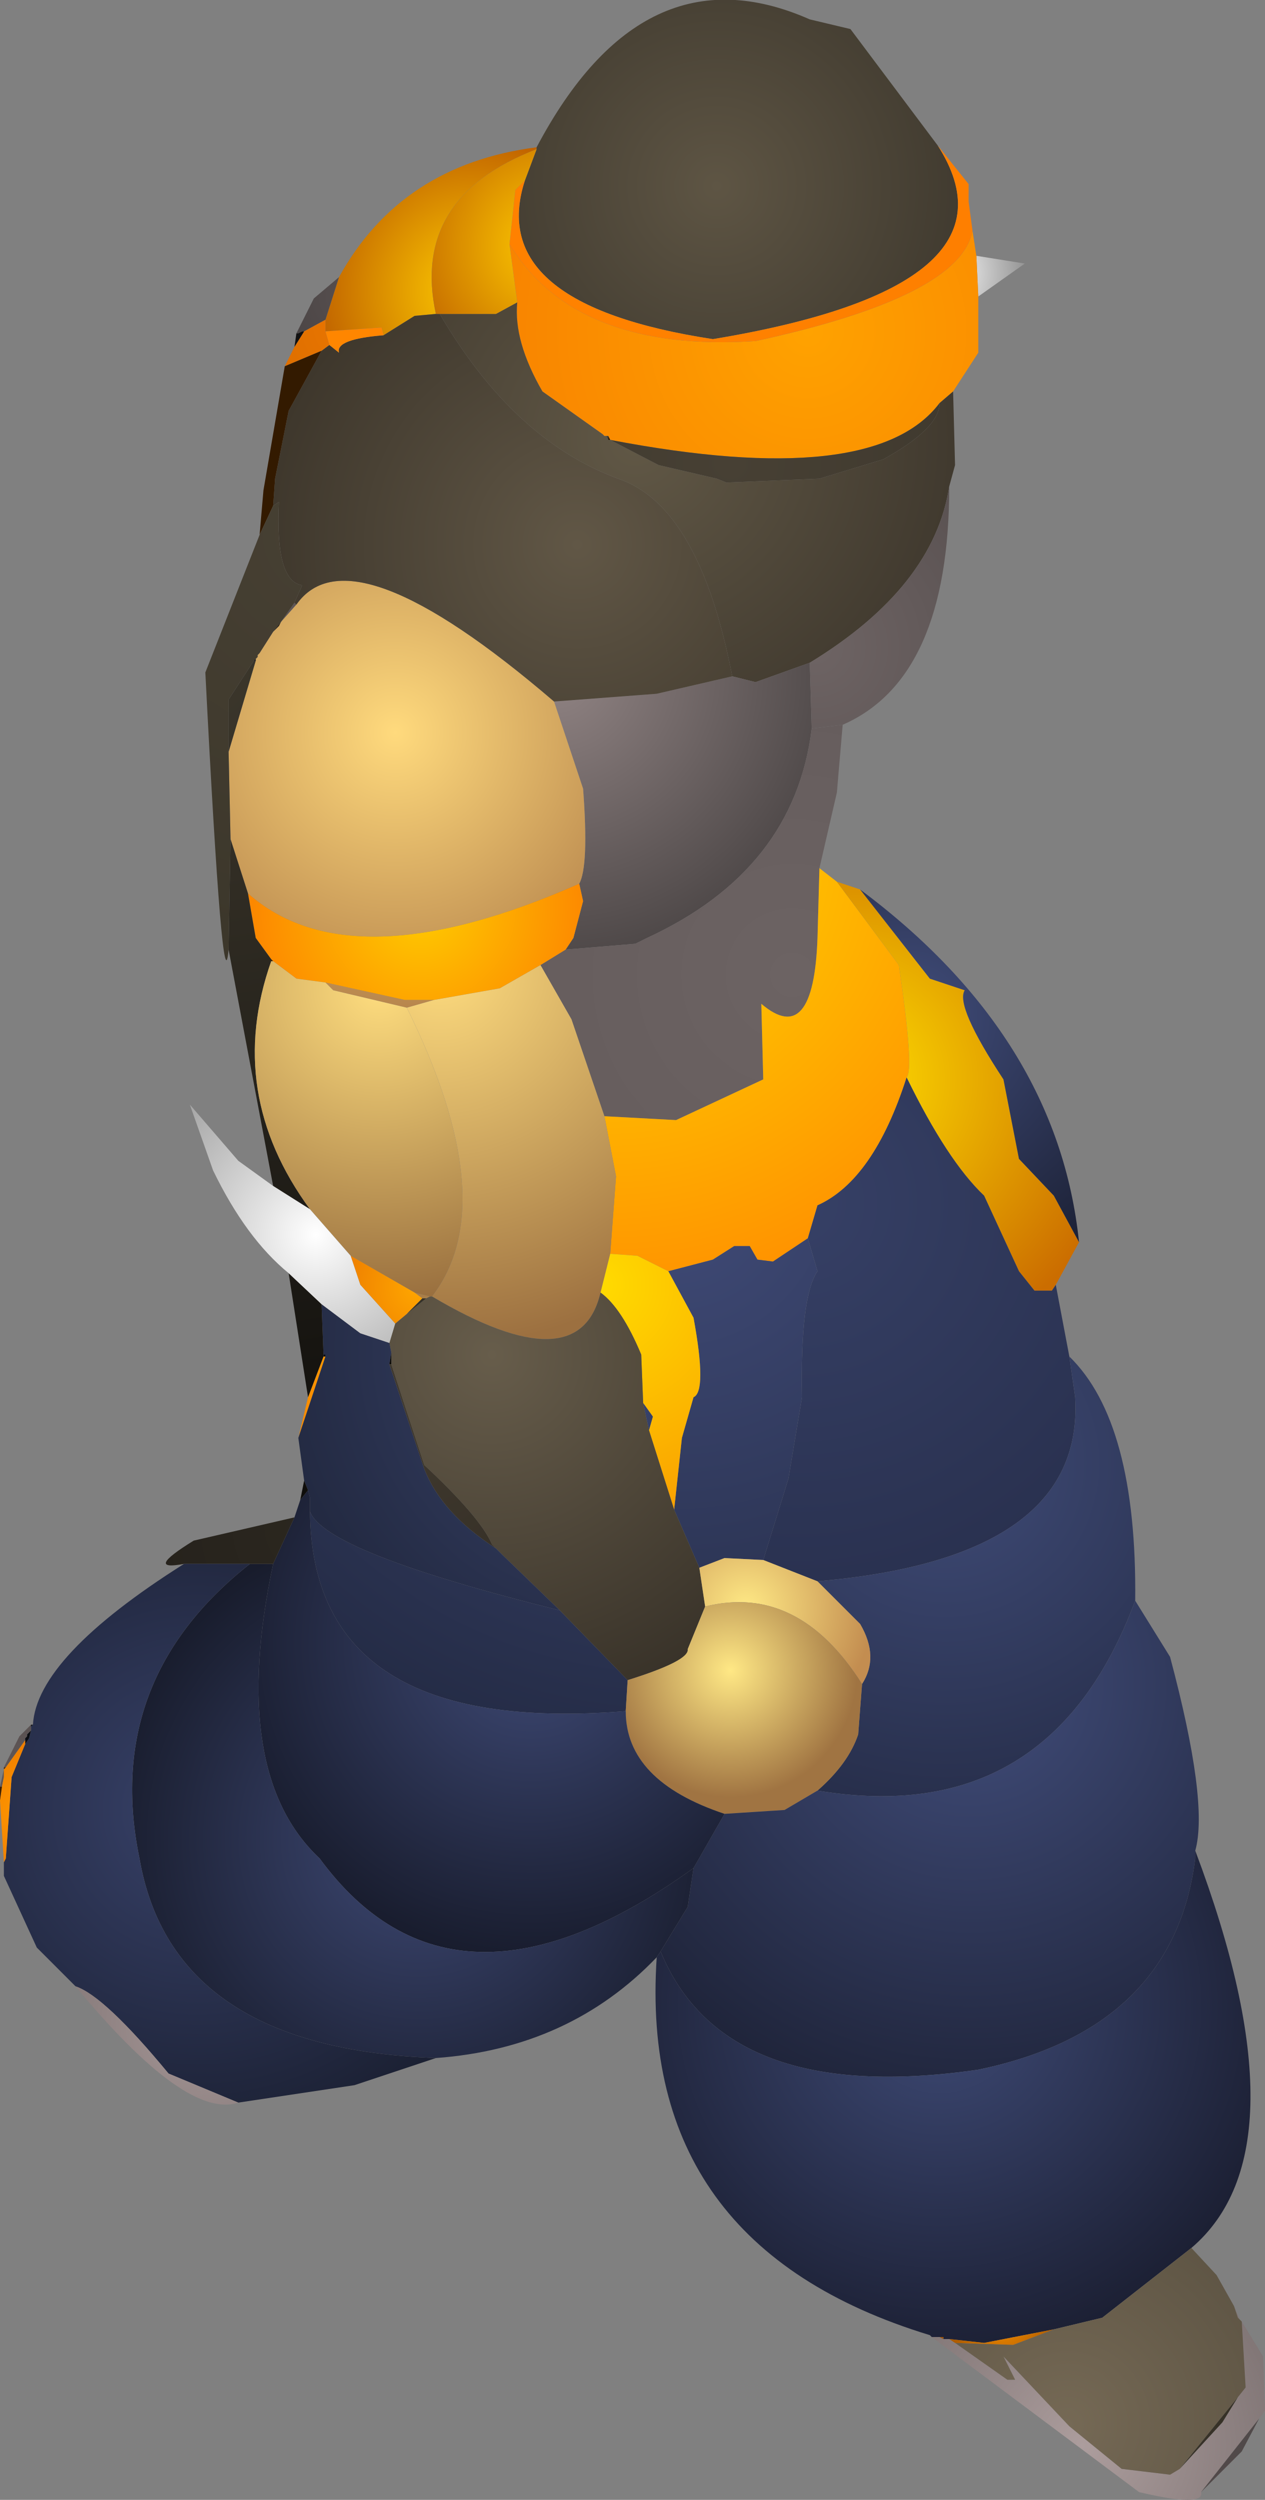 <?xml version="1.0" encoding="UTF-8" standalone="no"?>
<svg xmlns:ffdec="https://www.free-decompiler.com/flash" xmlns:xlink="http://www.w3.org/1999/xlink" ffdec:objectType="shape" height="64.5px" width="32.65px" xmlns="http://www.w3.org/2000/svg">
  <rect width="100%" height="100%" fill="#808080" stroke="none"/>
  <g transform="matrix(1.0, 0.0, 0.0, 1.0, 13.85, 54.15)">
    <path d="M0.0 -50.35 L0.0 -50.3 Q-3.25 -49.05 -2.6 -46.05 L-3.15 -46.0 -3.95 -45.5 -4.0 -45.7 -5.45 -45.6 -5.45 -45.9 -5.1 -47.0 Q-3.5 -49.9 0.0 -50.35" fill="url(#gradient0)" fill-rule="evenodd" stroke="none"/>
    <path d="M0.0 -50.35 Q2.75 -55.55 7.05 -53.65 L8.1 -53.4 10.35 -50.4 Q12.7 -46.75 4.55 -45.4 -1.35 -46.3 -0.3 -49.5 L0.0 -50.3 0.0 -50.35" fill="url(#gradient1)" fill-rule="evenodd" stroke="none"/>
    <path d="M11.35 -47.55 L12.6 -47.35 11.4 -46.5 11.35 -47.55" fill="url(#gradient2)" fill-rule="evenodd" stroke="none"/>
    <path d="M11.25 -48.2 L11.35 -47.55 11.4 -46.5 11.4 -45.05 10.75 -44.05 10.4 -43.75 Q8.7 -41.5 1.9 -42.8 L1.85 -42.9 1.8 -42.9 1.75 -42.9 1.7 -42.95 0.15 -44.05 Q-0.6 -45.35 -0.5 -46.35 L-0.7 -47.85 Q1.0 -45.05 5.65 -45.35 10.95 -46.5 11.25 -48.2" fill="url(#gradient3)" fill-rule="evenodd" stroke="none"/>
    <path d="M-0.3 -49.5 Q-1.35 -46.3 4.55 -45.4 12.7 -46.75 10.35 -50.4 L11.15 -49.4 11.15 -48.95 11.25 -48.2 Q10.95 -46.5 5.65 -45.35 1.0 -45.05 -0.7 -47.85 L-0.55 -49.25 -0.3 -49.5" fill="url(#gradient4)" fill-rule="evenodd" stroke="none"/>
    <path d="M10.75 -44.05 L10.8 -42.15 10.65 -41.6 Q10.25 -39.0 7.05 -37.05 L5.65 -36.55 5.05 -36.7 Q4.2 -41.1 2.1 -41.8 -0.6 -42.8 -2.5 -46.05 L-1.05 -46.05 -0.5 -46.35 Q-0.6 -45.35 0.15 -44.05 L1.7 -42.95 1.75 -42.9 1.8 -42.9 1.85 -42.8 1.9 -42.8 3.15 -42.15 4.65 -41.8 4.9 -41.7 7.3 -41.8 8.95 -42.3 Q10.4 -43.1 10.4 -43.75 L10.75 -44.05" fill="url(#gradient5)" fill-rule="evenodd" stroke="none"/>
    <path d="M10.4 -43.75 Q10.4 -43.1 8.95 -42.3 L7.3 -41.8 4.9 -41.7 4.65 -41.8 3.15 -42.15 1.9 -42.8 Q8.7 -41.5 10.4 -43.75 M1.85 -42.8 L1.8 -42.9 1.85 -42.9 1.85 -42.8" fill="url(#gradient6)" fill-rule="evenodd" stroke="none"/>
    <path d="M1.9 -42.8 L1.85 -42.8 1.85 -42.9 1.9 -42.8" fill="url(#gradient7)" fill-rule="evenodd" stroke="none"/>
    <path d="M5.05 -36.7 L5.65 -36.55 7.05 -37.05 7.1 -35.35 Q6.65 -31.7 2.85 -29.95 L2.55 -29.8 0.75 -29.65 0.95 -29.95 1.2 -30.9 1.1 -31.35 Q1.35 -31.8 1.2 -33.8 L0.45 -36.05 3.1 -36.25 5.05 -36.7" fill="url(#gradient8)" fill-rule="evenodd" stroke="none"/>
    <path d="M10.65 -41.6 Q10.65 -36.65 7.9 -35.45 L7.1 -35.35 7.05 -37.05 Q10.25 -39.0 10.65 -41.6" fill="url(#gradient9)" fill-rule="evenodd" stroke="none"/>
    <path d="M7.9 -35.45 L7.75 -33.7 7.3 -31.75 7.25 -29.95 Q7.15 -27.1 5.8 -28.25 L5.85 -26.3 3.6 -25.25 1.75 -25.35 0.9 -27.85 0.1 -29.25 0.75 -29.65 2.55 -29.8 2.85 -29.95 Q6.65 -31.7 7.1 -35.35 L7.9 -35.45 M-6.25 -38.6 L-6.2 -38.55 -6.6 -38.1 -6.25 -38.6" fill="url(#gradient10)" fill-rule="evenodd" stroke="none"/>
    <path d="M7.3 -31.75 L7.75 -31.4 9.35 -29.25 Q9.75 -26.55 9.55 -26.35 8.7 -23.7 7.25 -23.05 L7.0 -22.2 6.1 -21.6 5.7 -21.65 5.5 -22.0 5.1 -22.0 4.55 -21.65 3.4 -21.35 2.6 -21.75 1.9 -21.8 2.05 -23.8 1.75 -25.35 3.6 -25.25 5.85 -26.3 5.8 -28.25 Q7.15 -27.1 7.25 -29.95 L7.3 -31.75" fill="url(#gradient11)" fill-rule="evenodd" stroke="none"/>
    <path d="M7.75 -31.4 L8.35 -31.2 10.15 -28.9 11.05 -28.6 Q10.8 -28.2 12.05 -26.3 L12.45 -24.25 13.35 -23.3 14.0 -22.1 13.4 -21.0 13.3 -20.85 12.85 -20.85 12.45 -21.35 11.55 -23.3 Q10.6 -24.2 9.55 -26.35 9.75 -26.55 9.35 -29.25 L7.75 -31.4" fill="url(#gradient12)" fill-rule="evenodd" stroke="none"/>
    <path d="M0.45 -36.05 L1.2 -33.8 Q1.35 -31.8 1.1 -31.35 -4.8 -28.75 -7.45 -31.1 L-7.9 -32.5 -7.95 -34.75 -7.25 -37.1 -7.25 -37.15 -7.2 -37.2 -7.2 -37.25 -7.15 -37.3 -6.8 -37.85 -6.65 -38.0 -6.6 -38.1 -6.2 -38.55 Q-4.8 -40.55 0.45 -36.05 M-3.35 -28.15 L-5.25 -28.6 -5.45 -28.8 -3.4 -28.35 -2.65 -28.35 -3.35 -28.15" fill="url(#gradient13)" fill-rule="evenodd" stroke="none"/>
    <path d="M-2.5 -46.05 Q-0.6 -42.8 2.1 -41.8 4.2 -41.1 5.05 -36.7 L3.1 -36.25 0.45 -36.05 Q-4.8 -40.55 -6.2 -38.55 L-6.25 -38.6 -6.05 -39.05 Q-6.75 -39.15 -6.65 -41.2 L-6.8 -41.1 -6.75 -41.8 -6.4 -43.55 -5.55 -45.1 -5.35 -45.25 -5.1 -45.05 Q-5.2 -45.4 -3.95 -45.5 L-3.15 -46.0 -2.6 -46.05 -2.5 -46.05" fill="url(#gradient14)" fill-rule="evenodd" stroke="none"/>
    <path d="M0.75 -29.65 L0.1 -29.25 -0.95 -28.65 -2.65 -28.35 -3.4 -28.35 -5.45 -28.8 -6.2 -28.9 -6.8 -29.35 -6.85 -29.4 -7.25 -29.95 -7.45 -31.1 Q-4.8 -28.75 1.1 -31.35 L1.2 -30.9 0.95 -29.95 0.75 -29.65" fill="url(#gradient15)" fill-rule="evenodd" stroke="none"/>
    <path d="M0.1 -29.25 L0.9 -27.85 1.75 -25.35 2.05 -23.8 1.9 -21.8 1.65 -20.8 Q1.1 -18.45 -2.7 -20.7 -0.85 -23.1 -3.35 -28.15 L-2.65 -28.35 -0.95 -28.65 0.1 -29.25 M-2.75 -20.7 L-2.85 -20.65 -2.95 -20.65 -3.15 -20.8 -2.75 -20.7" fill="url(#gradient16)" fill-rule="evenodd" stroke="none"/>
    <path d="M8.35 -31.2 Q13.45 -27.4 14.0 -22.1 L13.35 -23.3 12.45 -24.25 12.05 -26.3 Q10.8 -28.2 11.05 -28.6 L10.15 -28.9 8.35 -31.2" fill="url(#gradient17)" fill-rule="evenodd" stroke="none"/>
    <path d="M13.4 -21.0 L13.75 -19.15 13.9 -18.1 Q14.15 -13.95 7.25 -13.35 L5.85 -13.9 6.5 -16.0 6.85 -18.1 Q6.8 -20.7 7.25 -21.35 L7.0 -22.2 7.25 -23.05 Q8.7 -23.7 9.55 -26.35 10.6 -24.2 11.55 -23.3 L12.45 -21.35 12.85 -20.85 13.3 -20.85 13.4 -21.0" fill="url(#gradient18)" fill-rule="evenodd" stroke="none"/>
    <path d="M13.75 -19.15 Q15.5 -17.45 15.45 -12.85 13.25 -6.95 7.25 -7.95 8.05 -8.65 8.3 -9.4 L8.4 -10.7 Q8.85 -11.4 8.35 -12.25 L7.25 -13.35 Q14.15 -13.95 13.9 -18.1 L13.75 -19.15" fill="url(#gradient19)" fill-rule="evenodd" stroke="none"/>
    <path d="M3.4 -21.35 L4.55 -21.65 5.1 -22.0 5.5 -22.0 5.7 -21.65 6.1 -21.6 7.0 -22.2 7.25 -21.35 Q6.8 -20.7 6.85 -18.1 L6.5 -16.0 5.85 -13.9 4.85 -13.95 4.2 -13.7 3.55 -15.2 3.75 -17.05 4.05 -18.1 Q4.4 -18.25 4.05 -20.15 L3.4 -21.35 M2.35 -10.8 L2.3 -10.0 Q-5.8 -9.35 -5.85 -15.15 -5.45 -14.1 0.6 -12.6 L2.35 -10.8" fill="url(#gradient20)" fill-rule="evenodd" stroke="none"/>
    <path d="M-6.15 -17.05 L-5.9 -18.1 -5.5 -19.15 -5.45 -19.15 -6.15 -17.05 M3.4 -21.35 L4.05 -20.15 Q4.4 -18.25 4.05 -18.1 L3.75 -17.05 3.55 -15.2 2.9 -17.25 3.0 -17.6 2.75 -17.95 2.7 -19.2 Q2.2 -20.4 1.65 -20.8 L1.9 -21.8 2.6 -21.75 3.4 -21.35" fill="url(#gradient21)" fill-rule="evenodd" stroke="none"/>
    <path d="M1.65 -20.8 Q2.2 -20.4 2.7 -19.2 L2.75 -17.95 2.9 -17.25 3.55 -15.2 4.2 -13.7 4.35 -12.7 3.9 -11.6 Q3.95 -11.3 2.35 -10.8 L0.6 -12.6 -0.9 -14.05 -1.15 -14.3 Q-1.45 -15.0 -2.9 -16.35 L-3.75 -18.95 -3.75 -19.25 -3.8 -19.5 -3.65 -20.0 -3.35 -20.25 -2.85 -20.65 -2.75 -20.7 -2.7 -20.7 Q1.1 -18.45 1.65 -20.8" fill="url(#gradient22)" fill-rule="evenodd" stroke="none"/>
    <path d="M-6.0 -15.95 L-6.15 -17.05 -5.45 -19.15 -5.45 -19.2 -5.5 -19.2 -5.55 -20.5 -4.55 -19.75 -3.8 -19.5 -3.75 -19.25 -3.8 -18.95 -2.9 -16.25 Q-2.45 -15.1 -1.05 -14.2 L-0.9 -14.05 0.6 -12.6 Q-5.45 -14.1 -5.85 -15.15 L-5.85 -15.5 -5.9 -15.7 -6.0 -15.95 M2.75 -17.95 L3.0 -17.6 2.9 -17.25 2.75 -17.95" fill="url(#gradient23)" fill-rule="evenodd" stroke="none"/>
    <path d="M7.25 -13.35 L8.35 -12.25 Q8.85 -11.4 8.4 -10.7 6.75 -13.3 4.35 -12.7 L4.2 -13.7 4.85 -13.95 5.85 -13.9 7.25 -13.35" fill="url(#gradient24)" fill-rule="evenodd" stroke="none"/>
    <path d="M8.4 -10.7 L8.3 -9.4 Q8.05 -8.65 7.25 -7.95 L6.4 -7.45 4.85 -7.35 Q2.3 -8.2 2.3 -10.0 L2.35 -10.8 Q3.95 -11.3 3.9 -11.6 L4.35 -12.7 Q6.75 -13.3 8.4 -10.7" fill="url(#gradient25)" fill-rule="evenodd" stroke="none"/>
    <path d="M15.45 -12.85 L16.35 -11.4 Q17.35 -7.65 17.0 -6.4 L17.0 -6.2 Q16.45 -1.8 11.4 -0.75 4.85 0.2 3.2 -3.8 L3.9 -4.95 4.05 -5.95 4.85 -7.35 6.4 -7.45 7.25 -7.95 Q13.25 -6.95 15.45 -12.85" fill="url(#gradient26)" fill-rule="evenodd" stroke="none"/>
    <path d="M-6.25 -15.0 L-6.1 -15.45 -5.9 -15.7 -5.85 -15.5 -5.85 -15.15 Q-5.8 -9.35 2.3 -10.0 2.3 -8.2 4.85 -7.35 L4.05 -5.95 Q-2.15 -1.5 -5.6 -6.2 -7.95 -8.4 -6.8 -13.8 L-6.25 -15.0" fill="url(#gradient27)" fill-rule="evenodd" stroke="none"/>
    <path d="M17.0 -6.4 Q19.9 1.3 16.9 3.85 L14.6 5.65 13.35 5.95 11.55 6.3 10.65 6.2 10.5 6.2 10.5 6.15 10.4 6.15 10.2 6.15 10.15 6.1 Q2.6 3.8 3.1 -3.65 L3.2 -3.8 Q4.85 0.2 11.4 -0.75 16.45 -1.8 17.0 -6.2 L17.0 -6.4" fill="url(#gradient28)" fill-rule="evenodd" stroke="none"/>
    <path d="M3.1 -3.65 Q0.85 -1.3 -2.6 -1.05 -9.4 -1.3 -10.25 -6.2 -11.2 -10.8 -7.4 -13.8 L-6.8 -13.8 Q-7.95 -8.4 -5.6 -6.2 -2.15 -1.5 4.05 -5.95 L3.9 -4.95 3.2 -3.8 3.1 -3.65" fill="url(#gradient29)" fill-rule="evenodd" stroke="none"/>
    <path d="M18.0 5.35 L18.15 5.7 18.1 5.65 18.0 5.35 M18.2 5.75 L18.75 6.65 18.8 8.05 18.65 8.25 17.15 10.15 Q17.25 10.55 15.55 10.15 L10.2 6.15 10.4 6.15 10.5 6.2 10.65 6.2 10.8 6.3 12.15 7.25 12.35 7.25 12.05 6.65 13.75 8.45 15.1 9.55 16.35 9.7 16.6 9.55 17.7 8.35 18.1 7.7 18.3 7.45 18.2 5.75" fill="url(#gradient30)" fill-rule="evenodd" stroke="none"/>
    <path d="M16.9 3.85 L17.55 4.55 18.0 5.35 18.1 5.65 18.15 5.7 18.2 5.75 18.3 7.45 18.1 7.7 16.6 9.55 16.35 9.7 15.1 9.55 13.75 8.45 12.05 6.65 12.35 7.25 12.15 7.25 10.8 6.3 12.3 6.35 13.35 5.95 14.6 5.65 16.9 3.85" fill="url(#gradient31)" fill-rule="evenodd" stroke="none"/>
    <path d="M10.5 6.15 L10.5 6.2 10.5 6.15" fill="url(#gradient32)" fill-rule="evenodd" stroke="none"/>
    <path d="M10.65 6.2 L11.55 6.3 13.35 5.95 12.3 6.35 10.8 6.3 10.65 6.2 M10.4 6.15 L10.5 6.15 10.5 6.2 10.4 6.15" fill="url(#gradient33)" fill-rule="evenodd" stroke="none"/>
    <path d="M18.65 8.25 L18.2 9.1 17.15 10.15 18.65 8.25" fill="url(#gradient34)" fill-rule="evenodd" stroke="none"/>
    <path d="M16.6 9.55 L18.1 7.7 17.7 8.35 16.6 9.55" fill="url(#gradient35)" fill-rule="evenodd" stroke="none"/>
    <path d="M0.0 -50.3 L-0.3 -49.5 -0.55 -49.25 -0.7 -47.85 -0.5 -46.35 -1.05 -46.05 -2.5 -46.05 -2.6 -46.05 Q-3.25 -49.05 0.0 -50.3" fill="url(#gradient36)" fill-rule="evenodd" stroke="none"/>
    <path d="M-5.45 -45.6 L-4.0 -45.7 -3.95 -45.5 Q-5.2 -45.4 -5.1 -45.05 L-5.35 -45.25 -5.45 -45.6" fill="url(#gradient37)" fill-rule="evenodd" stroke="none"/>
    <path d="M-6.2 -45.55 L-5.75 -46.45 -5.1 -47.0 -5.45 -45.9 -6.0 -45.6 -6.05 -45.6 -6.15 -45.55 -6.2 -45.55" fill="url(#gradient38)" fill-rule="evenodd" stroke="none"/>
    <path d="M-6.5 -44.7 L-6.25 -45.2 -6.0 -45.6 -5.45 -45.9 -5.45 -45.6 -5.35 -45.25 -5.55 -45.1 -6.5 -44.7" fill="url(#gradient39)" fill-rule="evenodd" stroke="none"/>
    <path d="M-6.25 -45.2 L-6.2 -45.55 -6.15 -45.55 -6.05 -45.6 -6.0 -45.6 -6.25 -45.2" fill="url(#gradient40)" fill-rule="evenodd" stroke="none"/>
    <path d="M-7.15 -40.35 L-7.05 -41.5 -6.5 -44.7 -5.55 -45.1 -6.4 -43.55 -6.75 -41.8 -6.8 -41.1 -7.15 -40.35" fill="url(#gradient41)" fill-rule="evenodd" stroke="none"/>
    <path d="M-7.95 -29.65 Q-8.1 -27.95 -8.55 -36.8 L-7.15 -40.35 -6.8 -41.1 -6.65 -41.2 Q-6.75 -39.15 -6.05 -39.05 L-6.25 -38.6 -6.6 -38.1 -6.8 -37.85 -7.15 -37.3 -7.2 -37.25 -7.2 -37.2 -7.25 -37.15 -7.3 -37.1 -7.95 -36.1 -7.95 -34.75 -7.9 -32.5 -7.95 -29.65" fill="url(#gradient42)" fill-rule="evenodd" stroke="none"/>
    <path d="M-6.8 -37.85 L-6.6 -38.1 -6.65 -38.0 -6.8 -37.85" fill="url(#gradient43)" fill-rule="evenodd" stroke="none"/>
    <path d="M-6.1 -15.45 L-6.0 -15.95 -5.9 -15.7 -6.1 -15.45 M-5.9 -18.1 L-6.4 -21.3 -5.55 -20.5 -5.5 -19.2 -5.5 -19.15 -5.9 -18.1 M-6.8 -23.55 L-7.95 -29.65 -7.9 -32.5 -7.45 -31.1 -7.25 -29.95 -6.85 -29.4 -6.85 -29.35 Q-8.05 -25.95 -5.85 -22.95 L-6.8 -23.55 M-7.3 -37.1 L-7.25 -37.1 -7.95 -34.75 -7.95 -36.1 -7.3 -37.1" fill="url(#gradient44)" fill-rule="evenodd" stroke="none"/>
    <path d="M-7.25 -37.1 L-7.3 -37.1 -7.25 -37.15 -7.25 -37.1" fill="url(#gradient45)" fill-rule="evenodd" stroke="none"/>
    <path d="M-6.85 -29.35 L-6.85 -29.4 -6.8 -29.35 -6.85 -29.35" fill="url(#gradient46)" fill-rule="evenodd" stroke="none"/>
    <path d="M-6.85 -29.35 L-6.8 -29.35 -6.2 -28.9 -5.45 -28.8 -5.25 -28.6 -3.35 -28.15 Q-0.85 -23.1 -2.7 -20.7 L-2.75 -20.7 -3.15 -20.8 -4.8 -21.75 -5.85 -22.95 Q-8.05 -25.95 -6.85 -29.35" fill="url(#gradient47)" fill-rule="evenodd" stroke="none"/>
    <path d="M-3.35 -20.25 L-3.65 -20.0 -4.55 -21.0 -4.8 -21.75 -3.15 -20.8 -2.95 -20.65 -3.35 -20.25" fill="url(#gradient48)" fill-rule="evenodd" stroke="none"/>
    <path d="M-2.85 -20.65 L-3.35 -20.25 -2.95 -20.65 -2.85 -20.65" fill="url(#gradient49)" fill-rule="evenodd" stroke="none"/>
    <path d="M-6.4 -21.3 Q-7.5 -22.2 -8.35 -23.95 L-8.95 -25.65 -7.7 -24.2 -6.8 -23.55 -5.85 -22.95 -4.8 -21.75 -4.55 -21.0 -3.65 -20.0 -3.8 -19.5 -4.55 -19.75 -5.55 -20.5 -6.4 -21.3" fill="url(#gradient50)" fill-rule="evenodd" stroke="none"/>
    <path d="M-3.75 -19.25 L-3.75 -18.95 -3.8 -18.95 -3.75 -19.25" fill="url(#gradient51)" fill-rule="evenodd" stroke="none"/>
    <path d="M-3.75 -18.95 L-2.9 -16.35 Q-1.45 -15.0 -1.15 -14.3 L-1.05 -14.2 Q-2.45 -15.1 -2.9 -16.25 L-3.8 -18.95 -3.75 -18.95" fill="url(#gradient52)" fill-rule="evenodd" stroke="none"/>
    <path d="M-5.5 -19.15 L-5.5 -19.2 -5.45 -19.2 -5.45 -19.15 -5.5 -19.15" fill="url(#gradient53)" fill-rule="evenodd" stroke="none"/>
    <path d="M-9.1 -13.8 Q-10.15 -13.6 -8.85 -14.4 L-6.25 -15.0 -6.8 -13.8 -7.4 -13.8 -9.1 -13.8" fill="url(#gradient54)" fill-rule="evenodd" stroke="none"/>
    <path d="M-2.6 -1.05 L-4.7 -0.35 -7.7 0.1 -9.5 -0.65 Q-11.15 -2.65 -11.9 -2.9 L-12.9 -3.9 -13.75 -5.75 -13.75 -6.1 -13.7 -6.2 -13.55 -8.3 -13.2 -9.15 -13.1 -9.3 -13.05 -9.5 -13.05 -9.6 -13.0 -9.65 Q-12.9 -11.4 -9.1 -13.8 L-7.4 -13.8 Q-11.2 -10.8 -10.25 -6.2 -9.4 -1.3 -2.6 -1.05" fill="url(#gradient55)" fill-rule="evenodd" stroke="none"/>
    <path d="M-1.15 -14.3 L-0.9 -14.05 -1.05 -14.2 -1.15 -14.3" fill="url(#gradient56)" fill-rule="evenodd" stroke="none"/>
    <path d="M-7.7 0.1 Q-9.05 0.55 -11.9 -2.9 -11.15 -2.65 -9.5 -0.65 L-7.7 0.1 M-13.85 -8.05 L-13.75 -8.5 -13.75 -8.3 -13.8 -8.05 -13.85 -8.05 M-13.75 -8.55 L-13.35 -9.35 -13.05 -9.65 -13.05 -9.6 -13.05 -9.5 -13.1 -9.45 -13.15 -9.4 -13.15 -9.35 -13.2 -9.3 -13.2 -9.25 -13.7 -8.55 -13.75 -8.55" fill="url(#gradient57)" fill-rule="evenodd" stroke="none"/>
    <path d="M-13.05 -9.65 L-13.0 -9.65 -13.05 -9.6 -13.05 -9.65 M-13.2 -9.25 L-13.2 -9.3 -13.15 -9.35 -13.15 -9.4 -13.1 -9.45 -13.05 -9.5 -13.1 -9.3 -13.2 -9.15 -13.2 -9.25" fill="url(#gradient58)" fill-rule="evenodd" stroke="none"/>
    <path d="M-13.75 -6.1 L-13.85 -7.7 -13.8 -8.05 -13.75 -8.3 -13.75 -8.5 -13.7 -8.55 -13.2 -9.25 -13.2 -9.15 -13.55 -8.3 -13.7 -6.2 -13.75 -6.1" fill="url(#gradient59)" fill-rule="evenodd" stroke="none"/>
    <path d="M-13.85 -7.7 L-13.85 -8.05 -13.8 -8.05 -13.85 -7.7 M-13.75 -8.5 L-13.75 -8.55 -13.7 -8.55 -13.75 -8.5" fill="url(#gradient60)" fill-rule="evenodd" stroke="none"/>
  </g>
  <defs>
    <radialGradient cx="0" cy="0" gradientTransform="matrix(0.005, 0.0, 0.0, 0.005, -1.7, -46.65)" gradientUnits="userSpaceOnUse" id="gradient0" r="819.2" spreadMethod="pad">
      <stop offset="0.0" stop-color="#ffcd00"/>
      <stop offset="1.0" stop-color="#bf6000"/>
    </radialGradient>
    <radialGradient cx="0" cy="0" gradientTransform="matrix(0.008, 0.0, 0.0, 0.008, 4.65, -49.35)" gradientUnits="userSpaceOnUse" id="gradient1" r="819.2" spreadMethod="pad">
      <stop offset="0.0" stop-color="#5e5544"/>
      <stop offset="1.0" stop-color="#403a2f"/>
    </radialGradient>
    <radialGradient cx="0" cy="0" gradientTransform="matrix(0.003, 0.0, 0.0, 0.003, 10.5, -47.1)" gradientUnits="userSpaceOnUse" id="gradient2" r="819.2" spreadMethod="pad">
      <stop offset="0.0" stop-color="#ffffff"/>
      <stop offset="1.0" stop-color="#838383"/>
    </radialGradient>
    <radialGradient cx="0" cy="0" gradientTransform="matrix(0.01, 0.0, 0.0, 0.01, 7.0, -45.6)" gradientUnits="userSpaceOnUse" id="gradient3" r="819.2" spreadMethod="pad">
      <stop offset="0.0" stop-color="#ffa200"/>
      <stop offset="1.0" stop-color="#f88300"/>
    </radialGradient>
    <radialGradient cx="0" cy="0" gradientTransform="matrix(0.013, 0.0, 0.0, 0.013, 1.05, -46.15)" gradientUnits="userSpaceOnUse" id="gradient4" r="819.2" spreadMethod="pad">
      <stop offset="0.0" stop-color="#ff8200"/>
      <stop offset="1.0" stop-color="#fe7f00"/>
    </radialGradient>
    <radialGradient cx="0" cy="0" gradientTransform="matrix(0.01, 0.0, 0.0, 0.01, 2.55, -42.8)" gradientUnits="userSpaceOnUse" id="gradient5" r="819.2" spreadMethod="pad">
      <stop offset="0.0" stop-color="#615846"/>
      <stop offset="1.0" stop-color="#413a2f"/>
    </radialGradient>
    <radialGradient cx="0" cy="0" gradientTransform="matrix(0.008, 0.0, 0.0, 0.008, 5.0, -42.2)" gradientUnits="userSpaceOnUse" id="gradient6" r="819.2" spreadMethod="pad">
      <stop offset="0.0" stop-color="#474034"/>
      <stop offset="1.0" stop-color="#3f392e"/>
    </radialGradient>
    <radialGradient cx="0" cy="0" gradientTransform="matrix(0.007, 0.0, 0.0, 0.007, 0.25, -44.0)" gradientUnits="userSpaceOnUse" id="gradient7" r="819.2" spreadMethod="pad">
      <stop offset="0.0" stop-color="#331a00"/>
      <stop offset="1.0" stop-color="#331a00"/>
    </radialGradient>
    <radialGradient cx="0" cy="0" gradientTransform="matrix(0.009, 0.0, 0.0, 0.009, 0.5, -36.8)" gradientUnits="userSpaceOnUse" id="gradient8" r="819.2" spreadMethod="pad">
      <stop offset="0.0" stop-color="#918484"/>
      <stop offset="1.0" stop-color="#4e4848"/>
    </radialGradient>
    <radialGradient cx="0" cy="0" gradientTransform="matrix(0.007, 0.0, 0.0, 0.007, 7.2, -37.45)" gradientUnits="userSpaceOnUse" id="gradient9" r="819.2" spreadMethod="pad">
      <stop offset="0.0" stop-color="#6e6464"/>
      <stop offset="1.0" stop-color="#585050"/>
    </radialGradient>
    <radialGradient cx="0" cy="0" gradientTransform="matrix(0.021, 0.0, 0.0, 0.021, 6.6, -29.0)" gradientUnits="userSpaceOnUse" id="gradient10" r="819.2" spreadMethod="pad">
      <stop offset="0.0" stop-color="#6c6363"/>
      <stop offset="1.0" stop-color="#5d5454"/>
    </radialGradient>
    <radialGradient cx="0" cy="0" gradientTransform="matrix(0.014, 0.0, 0.0, 0.014, 1.85, -32.2)" gradientUnits="userSpaceOnUse" id="gradient11" r="819.2" spreadMethod="pad">
      <stop offset="0.0" stop-color="#ffdc00"/>
      <stop offset="1.0" stop-color="#ff9300"/>
    </radialGradient>
    <radialGradient cx="0" cy="0" gradientTransform="matrix(0.009, 0.0, 0.0, 0.009, 8.05, -26.3)" gradientUnits="userSpaceOnUse" id="gradient12" r="819.2" spreadMethod="pad">
      <stop offset="0.0" stop-color="#ffdf00"/>
      <stop offset="1.0" stop-color="#cb6d00"/>
    </radialGradient>
    <radialGradient cx="0" cy="0" gradientTransform="matrix(0.009, 0.0, 0.0, 0.009, -3.65, -35.25)" gradientUnits="userSpaceOnUse" id="gradient13" r="819.2" spreadMethod="pad">
      <stop offset="0.0" stop-color="#ffda7d"/>
      <stop offset="1.0" stop-color="#b5834b"/>
    </radialGradient>
    <radialGradient cx="0" cy="0" gradientTransform="matrix(0.01, 0.0, 0.0, 0.01, 1.05, -40.1)" gradientUnits="userSpaceOnUse" id="gradient14" r="819.2" spreadMethod="pad">
      <stop offset="0.0" stop-color="#615746"/>
      <stop offset="1.0" stop-color="#3e372c"/>
    </radialGradient>
    <radialGradient cx="0" cy="0" gradientTransform="matrix(0.006, 0.0, 0.0, 0.006, -3.0, -30.75)" gradientUnits="userSpaceOnUse" id="gradient15" r="819.2" spreadMethod="pad">
      <stop offset="0.0" stop-color="#ffcc00"/>
      <stop offset="1.0" stop-color="#fc7f00"/>
    </radialGradient>
    <radialGradient cx="0" cy="0" gradientTransform="matrix(0.012, 0.0, 0.0, 0.012, -2.5, -29.25)" gradientUnits="userSpaceOnUse" id="gradient16" r="819.2" spreadMethod="pad">
      <stop offset="0.0" stop-color="#ffdd7f"/>
      <stop offset="1.0" stop-color="#9c7040"/>
    </radialGradient>
    <radialGradient cx="0" cy="0" gradientTransform="matrix(0.009, 0.0, 0.0, 0.009, 9.65, -27.9)" gradientUnits="userSpaceOnUse" id="gradient17" r="819.2" spreadMethod="pad">
      <stop offset="0.0" stop-color="#414d7b"/>
      <stop offset="1.0" stop-color="#1b2034"/>
    </radialGradient>
    <radialGradient cx="0" cy="0" gradientTransform="matrix(0.015, 0.0, 0.0, 0.015, 6.75, -23.1)" gradientUnits="userSpaceOnUse" id="gradient18" r="819.2" spreadMethod="pad">
      <stop offset="0.0" stop-color="#364066"/>
      <stop offset="1.0" stop-color="#272e4b"/>
    </radialGradient>
    <radialGradient cx="0" cy="0" gradientTransform="matrix(0.012, 0.0, 0.0, 0.012, 10.55, -16.4)" gradientUnits="userSpaceOnUse" id="gradient19" r="819.2" spreadMethod="pad">
      <stop offset="0.0" stop-color="#3f4b77"/>
      <stop offset="1.0" stop-color="#252c47"/>
    </radialGradient>
    <radialGradient cx="0" cy="0" gradientTransform="matrix(0.02, 0.0, 0.0, 0.02, 3.55, -23.4)" gradientUnits="userSpaceOnUse" id="gradient20" r="819.2" spreadMethod="pad">
      <stop offset="0.0" stop-color="#404b78"/>
      <stop offset="1.0" stop-color="#212840"/>
    </radialGradient>
    <radialGradient cx="0" cy="0" gradientTransform="matrix(0.011, 0.0, 0.0, 0.011, 1.6, -21.0)" gradientUnits="userSpaceOnUse" id="gradient21" r="819.2" spreadMethod="pad">
      <stop offset="0.0" stop-color="#ffdb00"/>
      <stop offset="1.0" stop-color="#f88500"/>
    </radialGradient>
    <radialGradient cx="0" cy="0" gradientTransform="matrix(0.012, 0.0, 0.0, 0.012, -1.15, -19.2)" gradientUnits="userSpaceOnUse" id="gradient22" r="819.2" spreadMethod="pad">
      <stop offset="0.0" stop-color="#675d4b"/>
      <stop offset="1.0" stop-color="#363027"/>
    </radialGradient>
    <radialGradient cx="0" cy="0" gradientTransform="matrix(0.011, 0.0, 0.0, 0.011, 2.35, -19.35)" gradientUnits="userSpaceOnUse" id="gradient23" r="819.2" spreadMethod="pad">
      <stop offset="0.0" stop-color="#3b4670"/>
      <stop offset="1.0" stop-color="#232a42"/>
    </radialGradient>
    <radialGradient cx="0" cy="0" gradientTransform="matrix(0.004, 0.0, 0.0, 0.004, 5.4, -12.65)" gradientUnits="userSpaceOnUse" id="gradient24" r="819.2" spreadMethod="pad">
      <stop offset="0.0" stop-color="#ffe985"/>
      <stop offset="1.0" stop-color="#c38d50"/>
    </radialGradient>
    <radialGradient cx="0" cy="0" gradientTransform="matrix(0.004, 0.0, 0.0, 0.004, 5.0, -11.05)" gradientUnits="userSpaceOnUse" id="gradient25" r="819.2" spreadMethod="pad">
      <stop offset="0.0" stop-color="#ffe885"/>
      <stop offset="1.0" stop-color="#a07442"/>
    </radialGradient>
    <radialGradient cx="0" cy="0" gradientTransform="matrix(0.014, 0.0, 0.0, 0.014, 11.2, -10.7)" gradientUnits="userSpaceOnUse" id="gradient26" r="819.2" spreadMethod="pad">
      <stop offset="0.0" stop-color="#414d7b"/>
      <stop offset="1.0" stop-color="#1e2338"/>
    </radialGradient>
    <radialGradient cx="0" cy="0" gradientTransform="matrix(0.01, 0.0, 0.0, 0.01, -0.15, -11.75)" gradientUnits="userSpaceOnUse" id="gradient27" r="819.2" spreadMethod="pad">
      <stop offset="0.0" stop-color="#3e4975"/>
      <stop offset="1.0" stop-color="#181c2d"/>
    </radialGradient>
    <radialGradient cx="0" cy="0" gradientTransform="matrix(0.011, 0.0, 0.0, 0.011, 10.4, -2.4)" gradientUnits="userSpaceOnUse" id="gradient28" r="819.2" spreadMethod="pad">
      <stop offset="0.0" stop-color="#3e4a76"/>
      <stop offset="1.0" stop-color="#1c2034"/>
    </radialGradient>
    <radialGradient cx="0" cy="0" gradientTransform="matrix(0.01, 0.0, 0.0, 0.01, -3.05, -6.7)" gradientUnits="userSpaceOnUse" id="gradient29" r="819.2" spreadMethod="pad">
      <stop offset="0.0" stop-color="#3e4975"/>
      <stop offset="1.0" stop-color="#181c2c"/>
    </radialGradient>
    <radialGradient cx="0" cy="0" gradientTransform="matrix(0.008, 0.0, 0.0, 0.008, 14.1, 8.95)" gradientUnits="userSpaceOnUse" id="gradient30" r="819.2" spreadMethod="pad">
      <stop offset="0.0" stop-color="#ac9d9d"/>
      <stop offset="1.0" stop-color="#766c6c"/>
    </radialGradient>
    <radialGradient cx="0" cy="0" gradientTransform="matrix(0.008, 0.0, 0.0, 0.008, 13.7, 8.4)" gradientUnits="userSpaceOnUse" id="gradient31" r="819.2" spreadMethod="pad">
      <stop offset="0.0" stop-color="#756955"/>
      <stop offset="1.0" stop-color="#5b5242"/>
    </radialGradient>
    <radialGradient cx="0" cy="0" gradientTransform="matrix(0.011, 0.0, 0.0, 0.011, 5.75, 3.7)" gradientUnits="userSpaceOnUse" id="gradient32" r="819.2" spreadMethod="pad">
      <stop offset="0.0" stop-color="#191e30"/>
      <stop offset="1.0" stop-color="#08090e"/>
    </radialGradient>
    <radialGradient cx="0" cy="0" gradientTransform="matrix(0.002, 0.0, 0.0, 0.002, 12.0, 5.6)" gradientUnits="userSpaceOnUse" id="gradient33" r="819.2" spreadMethod="pad">
      <stop offset="0.0" stop-color="#ff9400"/>
      <stop offset="1.0" stop-color="#9e5000"/>
    </radialGradient>
    <radialGradient cx="0" cy="0" gradientTransform="matrix(0.004, 0.0, 0.0, 0.004, 16.8, 10.25)" gradientUnits="userSpaceOnUse" id="gradient34" r="819.2" spreadMethod="pad">
      <stop offset="0.0" stop-color="#514949"/>
      <stop offset="1.0" stop-color="#504949"/>
    </radialGradient>
    <radialGradient cx="0" cy="0" gradientTransform="matrix(0.004, 0.0, 0.0, 0.004, 16.35, 9.6)" gradientUnits="userSpaceOnUse" id="gradient35" r="819.2" spreadMethod="pad">
      <stop offset="0.0" stop-color="#373228"/>
      <stop offset="1.0" stop-color="#363127"/>
    </radialGradient>
    <radialGradient cx="0" cy="0" gradientTransform="matrix(0.005, 0.0, 0.0, 0.005, 0.3, -47.8)" gradientUnits="userSpaceOnUse" id="gradient36" r="819.2" spreadMethod="pad">
      <stop offset="0.0" stop-color="#ffcc00"/>
      <stop offset="1.0" stop-color="#be5f00"/>
    </radialGradient>
    <radialGradient cx="0" cy="0" gradientTransform="matrix(0.003, 0.0, 0.0, 0.003, -5.55, -45.7)" gradientUnits="userSpaceOnUse" id="gradient37" r="819.2" spreadMethod="pad">
      <stop offset="0.0" stop-color="#ff8600"/>
      <stop offset="1.0" stop-color="#ff8500"/>
    </radialGradient>
    <radialGradient cx="0" cy="0" gradientTransform="matrix(0.002, 0.0, 0.0, 0.002, -4.8, -46.5)" gradientUnits="userSpaceOnUse" id="gradient38" r="819.2" spreadMethod="pad">
      <stop offset="0.0" stop-color="#574f4f"/>
      <stop offset="1.0" stop-color="#4c4646"/>
    </radialGradient>
    <radialGradient cx="0" cy="0" gradientTransform="matrix(0.003, 0.0, 0.0, 0.003, -4.7, -45.8)" gradientUnits="userSpaceOnUse" id="gradient39" r="819.2" spreadMethod="pad">
      <stop offset="0.0" stop-color="#eb7600"/>
      <stop offset="1.0" stop-color="#dc6e00"/>
    </radialGradient>
    <radialGradient cx="0" cy="0" gradientTransform="matrix(0.004, 0.0, 0.0, 0.004, -6.6, -43.2)" gradientUnits="userSpaceOnUse" id="gradient40" r="819.2" spreadMethod="pad">
      <stop offset="0.0" stop-color="#121111"/>
      <stop offset="1.0" stop-color="#121111"/>
    </radialGradient>
    <radialGradient cx="0" cy="0" gradientTransform="matrix(0.007, 0.0, 0.0, 0.007, -6.7, -41.9)" gradientUnits="userSpaceOnUse" id="gradient41" r="819.2" spreadMethod="pad">
      <stop offset="0.0" stop-color="#331a00"/>
      <stop offset="1.0" stop-color="#331a00"/>
    </radialGradient>
    <radialGradient cx="0" cy="0" gradientTransform="matrix(0.013, 0.0, 0.0, 0.013, -5.3, -40.4)" gradientUnits="userSpaceOnUse" id="gradient42" r="819.2" spreadMethod="pad">
      <stop offset="0.0" stop-color="#474033"/>
      <stop offset="1.0" stop-color="#3c372b"/>
    </radialGradient>
    <radialGradient cx="0" cy="0" gradientTransform="matrix(0.004, 0.0, 0.0, 0.004, -7.55, -36.55)" gradientUnits="userSpaceOnUse" id="gradient43" r="819.2" spreadMethod="pad">
      <stop offset="0.0" stop-color="#261c10"/>
      <stop offset="1.0" stop-color="#261c10"/>
    </radialGradient>
    <radialGradient cx="0" cy="0" gradientTransform="matrix(0.028, 0.0, 0.0, 0.028, -8.6, -36.85)" gradientUnits="userSpaceOnUse" id="gradient44" r="819.2" spreadMethod="pad">
      <stop offset="0.0" stop-color="#3c372c"/>
      <stop offset="1.0" stop-color="#0c0b09"/>
    </radialGradient>
    <radialGradient cx="0" cy="0" gradientTransform="matrix(0.002, 0.0, 0.0, 0.002, -7.0, -37.2)" gradientUnits="userSpaceOnUse" id="gradient45" r="819.2" spreadMethod="pad">
      <stop offset="0.0" stop-color="#121111"/>
      <stop offset="1.0" stop-color="#121111"/>
    </radialGradient>
    <radialGradient cx="0" cy="0" gradientTransform="matrix(0.007, 0.0, 0.0, 0.007, -3.35, -28.45)" gradientUnits="userSpaceOnUse" id="gradient46" r="819.2" spreadMethod="pad">
      <stop offset="0.0" stop-color="#502800"/>
      <stop offset="1.0" stop-color="#331a00"/>
    </radialGradient>
    <radialGradient cx="0" cy="0" gradientTransform="matrix(0.01, 0.0, 0.0, 0.01, -4.05, -28.7)" gradientUnits="userSpaceOnUse" id="gradient47" r="819.2" spreadMethod="pad">
      <stop offset="0.0" stop-color="#ffde7f"/>
      <stop offset="1.0" stop-color="#986e3e"/>
    </radialGradient>
    <radialGradient cx="0" cy="0" gradientTransform="matrix(0.003, 0.0, 0.0, 0.003, -3.05, -20.95)" gradientUnits="userSpaceOnUse" id="gradient48" r="819.2" spreadMethod="pad">
      <stop offset="0.0" stop-color="#ffa700"/>
      <stop offset="1.0" stop-color="#ea7500"/>
    </radialGradient>
    <radialGradient cx="0" cy="0" gradientTransform="matrix(0.002, 0.0, 0.0, 0.002, -3.0, -20.6)" gradientUnits="userSpaceOnUse" id="gradient49" r="819.2" spreadMethod="pad">
      <stop offset="0.0" stop-color="#363127"/>
      <stop offset="1.0" stop-color="#332d24"/>
    </radialGradient>
    <radialGradient cx="0" cy="0" gradientTransform="matrix(0.006, 0.0, 0.0, 0.006, -5.7, -22.3)" gradientUnits="userSpaceOnUse" id="gradient50" r="819.2" spreadMethod="pad">
      <stop offset="0.0" stop-color="#ffffff"/>
      <stop offset="1.0" stop-color="#a1a1a1"/>
    </radialGradient>
    <radialGradient cx="0" cy="0" gradientTransform="matrix(0.002, 0.0, 0.0, 0.002, -3.7, -18.8)" gradientUnits="userSpaceOnUse" id="gradient51" r="819.2" spreadMethod="pad">
      <stop offset="0.0" stop-color="#0c0b09"/>
      <stop offset="1.0" stop-color="#0c0b09"/>
    </radialGradient>
    <radialGradient cx="0" cy="0" gradientTransform="matrix(0.006, 0.0, 0.0, 0.006, -3.55, -17.9)" gradientUnits="userSpaceOnUse" id="gradient52" r="819.2" spreadMethod="pad">
      <stop offset="0.0" stop-color="#413a2f"/>
      <stop offset="1.0" stop-color="#363027"/>
    </radialGradient>
    <radialGradient cx="0" cy="0" gradientTransform="matrix(0.01, 0.0, 0.0, 0.01, -5.65, -20.85)" gradientUnits="userSpaceOnUse" id="gradient53" r="819.2" spreadMethod="pad">
      <stop offset="0.0" stop-color="#08090e"/>
      <stop offset="1.0" stop-color="#08090e"/>
    </radialGradient>
    <radialGradient cx="0" cy="0" gradientTransform="matrix(0.005, 0.0, 0.0, 0.005, -5.8, -14.75)" gradientUnits="userSpaceOnUse" id="gradient54" r="819.2" spreadMethod="pad">
      <stop offset="0.0" stop-color="#2b271f"/>
      <stop offset="1.0" stop-color="#26221c"/>
    </radialGradient>
    <radialGradient cx="0" cy="0" gradientTransform="matrix(0.011, 0.0, 0.0, 0.011, -8.75, -7.45)" gradientUnits="userSpaceOnUse" id="gradient55" r="819.2" spreadMethod="pad">
      <stop offset="0.0" stop-color="#38426a"/>
      <stop offset="1.0" stop-color="#1a1f31"/>
    </radialGradient>
    <radialGradient cx="0" cy="0" gradientTransform="matrix(0.004, 0.0, 0.0, 0.004, -0.8, -14.0)" gradientUnits="userSpaceOnUse" id="gradient56" r="819.2" spreadMethod="pad">
      <stop offset="0.0" stop-color="#0c0b09"/>
      <stop offset="1.0" stop-color="#0c0b09"/>
    </radialGradient>
    <radialGradient cx="0" cy="0" gradientTransform="matrix(0.011, 0.0, 0.0, 0.011, -8.7, -1.85)" gradientUnits="userSpaceOnUse" id="gradient57" r="819.2" spreadMethod="pad">
      <stop offset="0.0" stop-color="#a59696"/>
      <stop offset="1.0" stop-color="#595151"/>
    </radialGradient>
    <radialGradient cx="0" cy="0" gradientTransform="matrix(0.013, 0.0, 0.0, 0.013, -10.9, -2.25)" gradientUnits="userSpaceOnUse" id="gradient58" r="819.2" spreadMethod="pad">
      <stop offset="0.0" stop-color="#10131e"/>
      <stop offset="1.0" stop-color="#08090e"/>
    </radialGradient>
    <radialGradient cx="0" cy="0" gradientTransform="matrix(0.003, 0.0, 0.0, 0.003, -13.25, -7.45)" gradientUnits="userSpaceOnUse" id="gradient59" r="819.2" spreadMethod="pad">
      <stop offset="0.0" stop-color="#ff9600"/>
      <stop offset="1.0" stop-color="#e67300"/>
    </radialGradient>
    <radialGradient cx="0" cy="0" gradientTransform="matrix(0.004, 0.0, 0.0, 0.004, -13.15, -9.1)" gradientUnits="userSpaceOnUse" id="gradient60" r="819.2" spreadMethod="pad">
      <stop offset="0.0" stop-color="#452300"/>
      <stop offset="1.0" stop-color="#331a00"/>
    </radialGradient>
  </defs>
</svg>
